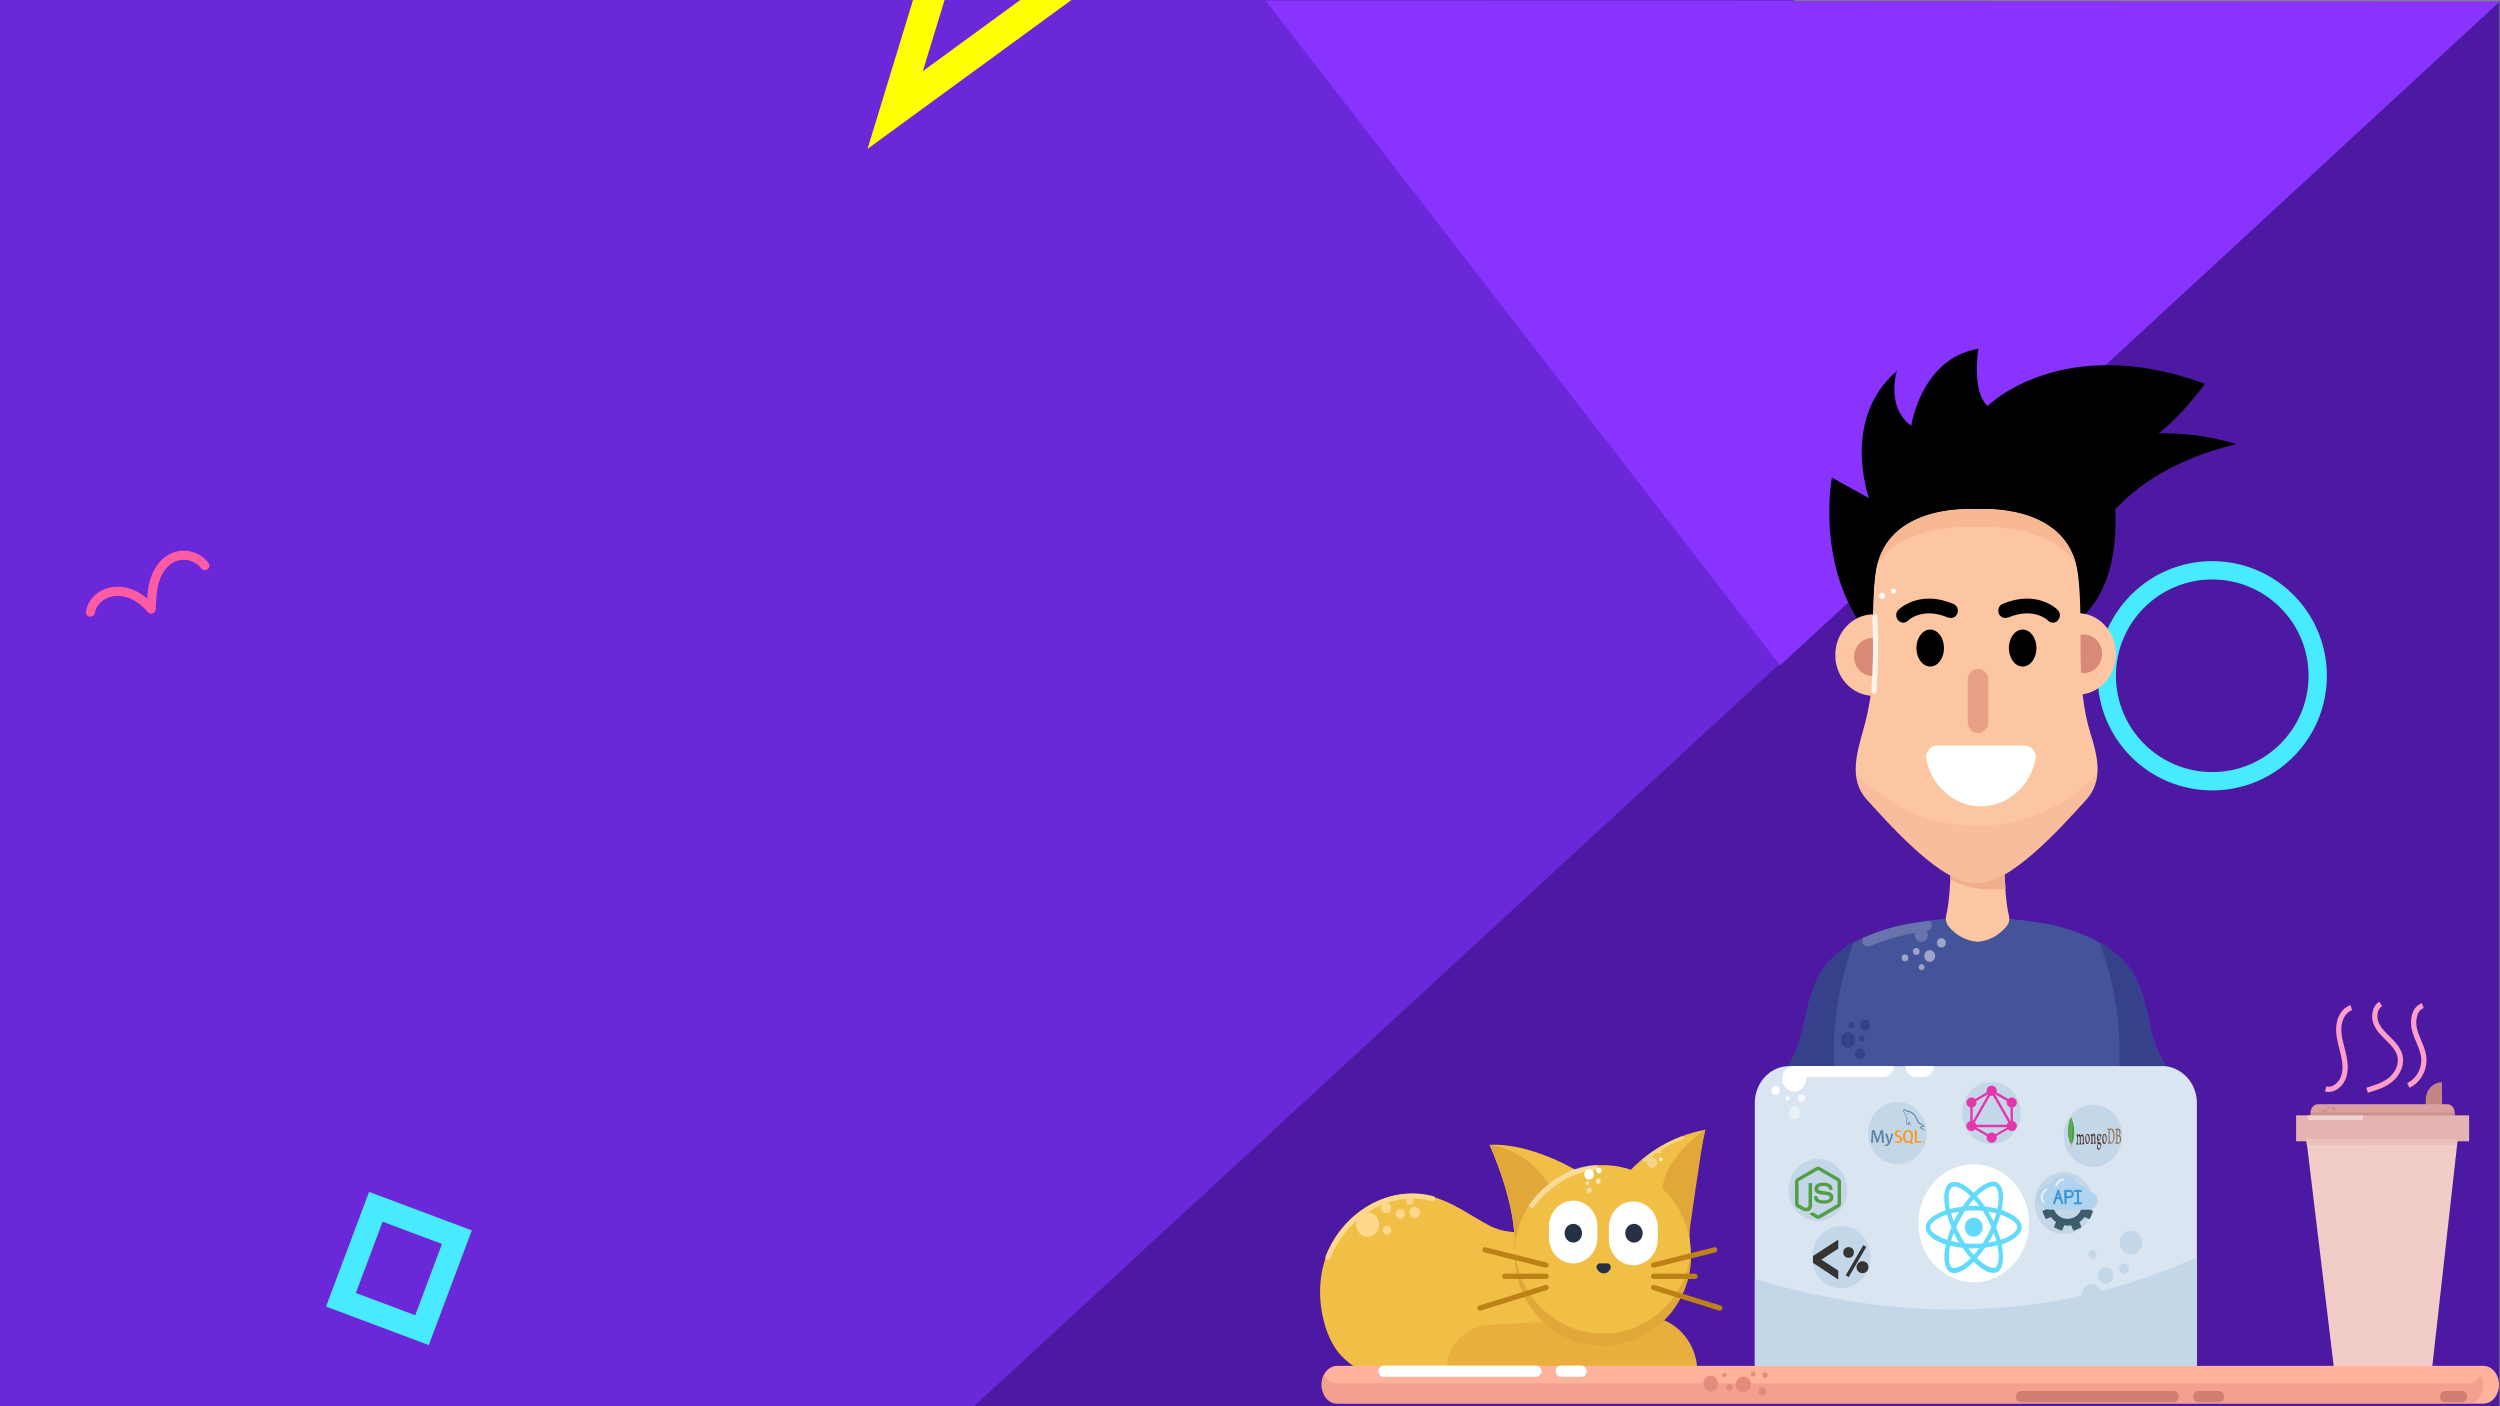 <?xml version="1.0" encoding="utf-8"?>
<!-- Generator: Adobe Illustrator 24.1.1, SVG Export Plug-In . SVG Version: 6.00 Build 0)  -->
<svg version="1.1" id="Layer_2" xmlns="http://www.w3.org/2000/svg" xmlns:xlink="http://www.w3.org/1999/xlink" x="0px" y="0px"
	 viewBox="0 0 1920 1080" style="enable-background:new 0 0 1920 1080;" xml:space="preserve">
<rect x="0" y="0" width="1920" height="1080" fill="#808080" stroke="none"/>
<style type="text/css">
	.st0{fill:#6B28D8;}
	.st1{fill:#8833FE;}
	.st2{fill:#4D19A2;}
	.st3{fill:#DBFF00;}
	.st4{fill:#FD5CA4;}
	.st5{fill:#01FEA1;}
	.st6{fill:#47EAFE;}
	.st7{fill:none;stroke:#47EAFE;stroke-width:17.807;stroke-linecap:round;stroke-miterlimit:10;}
	.st8{fill:none;stroke:#FD5CA4;stroke-width:7;stroke-linecap:round;stroke-linejoin:round;stroke-miterlimit:10;}
	.st9{fill:none;stroke:#FFFF00;stroke-width:23.166;stroke-miterlimit:10;}
	.st10{fill:none;stroke:#47EAFE;stroke-width:14.072;stroke-linecap:round;stroke-miterlimit:10;}
	.st11{fill:#F1BE46;}
	.st12{fill:none;stroke:#FFD88C;stroke-width:4.025;stroke-linecap:round;stroke-linejoin:round;}
	.st13{fill:#C38685;}
	.st14{fill:#DAA09D;}
	.st15{fill:#E1A839;}
	.st16{fill:#43549A;}
	.st17{fill:#35428B;}
	.st18{fill:#E9AF3D;}
	.st19{fill:#D5E4EC;}
	.st20{fill:#FDC6A2;}
	.st21{fill:#D98A77;}
	.st22{fill:#F8B894;}
	.st23{fill:#F1AE8B;}
	.st24{fill:#DAE5F2;}
	.st25{fill:#C4D7E9;}
	.st26{opacity:0.2;fill:#E89E85;enable-background:new    ;}
	.st27{fill:#FFFFFF;}
	.st28{fill:#E99F86;}
	
		.st29{opacity:0.77;fill:none;stroke:#FFFFFF;stroke-width:4.025;stroke-linecap:round;stroke-linejoin:round;enable-background:new    ;}
	.st30{fill:#FFB29C;}
	.st31{opacity:0.45;fill:#E48C7C;enable-background:new    ;}
	.st32{fill:#D27E72;}
	.st33{fill:#E48C7C;}
	.st34{opacity:0.72;fill:#FFFFFF;enable-background:new    ;}
	.st35{opacity:0.42;fill:#FFFFFF;enable-background:new    ;}
	.st36{fill:none;stroke:#BE8116;stroke-width:4.025;stroke-linecap:round;stroke-linejoin:round;}
	.st37{fill:#253246;}
	.st38{opacity:0.44;fill:#FFFFFF;enable-background:new    ;}
	.st39{opacity:0.67;fill:#FFFFFF;enable-background:new    ;}
	.st40{opacity:0.47;fill:#FFFFFF;enable-background:new    ;}
	.st41{fill:#F3CDC8;}
	.st42{fill:#E4B4B0;}
	.st43{fill:#CD9190;}
	.st44{opacity:0.4;fill:#FFFFFF;enable-background:new    ;}
	.st45{opacity:0.34;fill:#FFFFFF;enable-background:new    ;}
	.st46{opacity:0.2;fill:#FFF4F9;enable-background:new    ;}
	.st47{opacity:0.49;fill:#FFF4F9;enable-background:new    ;}
	.st48{fill:#FFD88C;}
	.st49{fill:none;stroke:#FF9FC7;stroke-width:4.025;stroke-miterlimit:10;}
	.st50{fill:#61DAFB;}
	.st51{fill:#F2CCC7;enable-background:new    ;}
	.st52{fill:#ECC0BD;enable-background:new    ;}
	.st53{fill:#539E43;}
	.st54{fill:none;}
	.st55{fill:#5D87A1;}
	.st56{fill:#F8981D;}
	.st57{fill-rule:evenodd;clip-rule:evenodd;fill:#8E714E;}
	.st58{fill-rule:evenodd;clip-rule:evenodd;fill:#442D22;}
	.st59{fill-rule:evenodd;clip-rule:evenodd;fill:#FFFFFF;}
	.st60{fill-rule:evenodd;clip-rule:evenodd;fill:#A6A385;}
	.st61{fill-rule:evenodd;clip-rule:evenodd;fill:#499D4A;}
	.st62{fill-rule:evenodd;clip-rule:evenodd;fill:#58AA50;}
	.st63{fill:#343434;}
	.st64{fill:#E535AB;}
	.st65{fill:#3F5C6C;}
	.st66{fill:#B0D3F0;}
	.st67{fill:#ECF0F1;}
	.st68{fill:#3B97D3;}
</style>
<rect x="-554" y="540" class="st0" width="146" height="146"/>
<rect x="-554" y="686" class="st1" width="146" height="146"/>
<rect x="-554" y="832" class="st2" width="146" height="146"/>
<rect x="-257" y="580" class="st3" width="82" height="82"/>
<rect x="-257" y="662" class="st4" width="82" height="82"/>
<rect x="-257" y="744" class="st5" width="82" height="82"/>
<rect x="-257" y="832" class="st6" width="82" height="82"/>
<g>
	<g>
		<rect class="st0" width="1378" height="1080"/>
		<path class="st2" d="M1919.5,0.5L748,1080h1171.5C1919.5,1080,1919.5,1,1919.5,0.5z"/>
		<polygon class="st1" points="972,0.5 1367.1,511 1920,1 		"/>
	</g>
	
		<rect x="273.1" y="936.4" transform="matrix(0.936 0.351 -0.351 0.936 361.698 -45.524)" class="st7" width="66.5" height="76.3"/>
	<path class="st8" d="M69.4,470.1c1.1-6.4,6-11.9,12.1-14.3s13-2.1,19.1,0.3c6.1,2.4,11.3,6.7,15.5,11.7c0.3-7.7,0.6-15.6,3-22.9
		c2.5-7.3,7.4-14.2,14.6-17.1c8.2-3.3,18.4-0.4,23.6,6.6"/>
	<polyline class="st9" points="716.1,-9.1 687.5,84.5 821,-13 	"/>
	<circle class="st10" cx="1699" cy="519" r="81"/>
	<g>
		<g>
			<g id="Layer_1-2">
				<path class="st11" d="M1205.7,1029.8c0,6.8-0.7,14.1-4.8,19.4c-5.4,7-14.9,7.8-23.4,8.3l-74.5,2.9c-13.3,1-26.7,0.5-39.9-1.6
					c-13.3-2.2-25.5-9-34.7-19.4c-5.6-7.3-9.6-15.8-11.7-24.9c-3.1-11.7-3.7-24-1.8-35.9c6.7-40.6,46.2-69.7,84.2-59.8
					c16.4,4.2,30.1,14.7,45,22.6c16,8.3,32.7,2.7,47.7,10.2l7.1,3.5C1204,979.6,1206.3,1004.7,1205.7,1029.8z"/>
				<path class="st12" d="M1019.9,965.7c12.6-32.6,46.8-54,80.3-45.1"/>
				<path class="st13" d="M1875.6,868.6h-12.9l0.3-24.4c0.1-7.2,5.6-13,12.4-13l0,0L1875.6,868.6z"/>
				<path class="st14" d="M1780.4,848h98.9c3.2,0,5.8,2.8,5.8,6.2v13.7l0,0h-110.6l0,0v-13.7C1774.6,850.8,1777.2,848,1780.4,848z"
					/>
				<path class="st11" d="M1218.1,903.4c-2.2-1.6-39.5-25.8-74.1-24.2c0,0,22,47.6,19,81.5"/>
				<path class="st15" d="M1197.1,925l-7.3,7.6l-26.8,28c2-23.6-8-54-14.3-70c-2.4-6.3-4.3-10.5-4.7-11.3
					C1156.8,881.1,1183.5,889.4,1197.1,925z"/>
				<path class="st16" d="M1680.7,835.8L1680.7,835.8c-1.2,0.6-2.6,1.1-3.9,1.5l-0.7,0.2c-26.3,6.9-136.7,13.4-157.7,13.5h-0.6
					c-16.6,0-89-4.2-131.7-9.3l-4.3-0.3c-5.8-0.7-11-1.5-15.2-2.3c-2.4-0.4-4.5-0.9-6.2-1.3l-1.1-0.3l0,0c-3.9-1.1-5.7-2.2-4.5-3.3
					l0,0c0.3-0.3,0.7-0.5,1.1-0.6c2.9-1.2,5.6-2.9,8.1-4.9l0,0c1.8-1.4,3.4-2.9,5-4.7c0.1-0.1,0.3-0.2,0.4-0.4
					c1.1-1.2,2.2-2.6,3.1-3.9c0.2-0.2,0.3-0.3,0.4-0.5l0,0c5.7-9,9.6-19.2,11.7-29.8c2.2-9.2,3.9-18.6,7.1-27.5
					c2-6.3,4.8-12.2,8.4-17.6c1.1-1.6,2.3-3.1,3.5-4.6c0.7-0.8,1.4-1.6,2.2-2.4c5.4-5.3,11.5-9.9,18-13.5c2.4-1.3,4.8-2.6,7.3-3.7
					c12.7-5.6,26-9.5,39.5-11.5c3.9-0.6,7.4-1.1,11.2-1.6c11.7-1.5,23.9-2.4,36-2.7h0.6c15.8,0.3,31.6,1.7,47.2,4.2
					c16.3,2.3,32.1,7.4,46.8,15.3l0,0c1.6,0.9,3.2,1.9,4.7,2.9c2.3,1.5,4.6,3.1,6.7,4.8c2.3,1.8,4.4,3.7,6.5,5.7
					c7.1,7.5,12.3,16.8,15.1,27c2.3,7.3,3.9,15,5.7,22.5c2,11.4,6.2,22.3,12.1,32c1.1,1.6,2.2,3.1,3.5,4.4c1.6,1.9,3.4,3.6,5.4,5.1
					c1.3,1,2.6,1.8,3.9,2.7c1.3,0.8,2.7,1.5,4.1,2.1l0.7,0.3C1682,834.4,1681.9,835.1,1680.7,835.8z"/>
				<path class="st17" d="M1676.5,837.2c-17.2,3.5-34.5,5.9-51.9,7c9-49.9-2.6-94.6-12.2-120.5c6.4,3.6,12.4,8.1,17.7,13.3
					c25,24.9,14.5,69.6,41.7,91.2c2.5,2,5.2,3.6,8.1,4.9C1682.9,834.6,1681.4,835.9,1676.5,837.2z"/>
				<path class="st17" d="M1359.6,836.8c17.2,3.5,34.5,5.9,52,7c-9-49.9,2.6-94.6,12.2-120.5c-6.4,3.6-12.4,8.1-17.7,13.3
					c-25,24.9-14.5,69.6-41.7,91.2c-2.5,2.1-5.2,3.9-8.1,5.2C1353.1,834.2,1354.8,835.5,1359.6,836.8z"/>
				<ellipse class="st17" cx="1419.3" cy="798.7" rx="5.5" ry="5.9"/>
				<ellipse class="st17" cx="1421.9" cy="787.4" rx="2.5" ry="2.6"/>
				<ellipse class="st17" cx="1429.9" cy="797.7" rx="2.2" ry="2.3"/>
				<ellipse class="st17" cx="1432.4" cy="787.2" rx="3.9" ry="4.2"/>
				<ellipse class="st17" cx="1428.4" cy="809.4" rx="3.9" ry="4.1"/>
				<path class="st11" d="M1297.9,954.8l-55.6-42.8c5-8.2,11.3-15.5,18.6-21.4c9.2-7.7,19.5-13.8,30.6-17.9c5.9-2.2,12-3.9,18.2-5.1
					C1309.7,867.6,1295,931.4,1297.9,954.8z"/>
				<path class="st15" d="M1309.6,867.5c0,0-31.2,20.8-32.8,45.7l17,40.4l2.7-1.2C1296.6,952.4,1307.4,874.6,1309.6,867.5z"/>
				<path class="st18" d="M1110.6,1053.9c0-19.4,14.2-35.3,32.4-36.3l120.4-6.6c22.2,0,40.2,19.2,40.2,42.9l0,0L1110.6,1053.9
					L1110.6,1053.9z"/>
				<path class="st19" d="M1354.6,833.8c3.6-1.5,6.9-3.7,9.9-6.4c-1.5,3.7-3.4,7.3-5.6,10.6C1353.3,836.6,1351.4,835.2,1354.6,833.8
					z"/>
				<path class="st19" d="M1676.1,837.8c-1.8-2.8-3.4-5.8-4.7-8.8c2.5,2,5.2,3.6,8.1,4.9C1682.4,835.1,1680.9,836.4,1676.1,837.8z"
					/>
				<path d="M1439.9,493.2c-47.2-51.5-33-126.4-33-126.4l28.5,15.8c0,0-22-60.6,21.4-97.7c0,0-8.8,27.5,11,42.1
					c0,0,7.8-52.1,51.6-59.1c0,0-5.5,32.7,7.1,43.9c0,0,57.1-57.3,166.9-17c0,0-18.7,25.7-35.7,38c20.2-0.4,40.4,2.4,59.8,8.3
					c-44.7,10.3-91.9,35.2-113.5,79.9c-7.3,14.1-12.2,29.4-14.4,45.3"/>
				<path class="st20" d="M1542.8,703.1c0.8,2.9,0.1,6-1.8,8.3c-5.6,6.9-13.5,11.2-22.1,11.9h-0.3c-8.6-0.7-16.5-5-22.1-11.9
					c-1.9-2.3-2.5-5.4-1.8-8.3c5.2-22.1,3.3-68.2,3.3-68.2l20.6-7.4h0.3l20.6,7.4C1539.6,634.8,1537.6,681,1542.8,703.1z"/>
				<path d="M1622.2,366.3c0,6.5,14.8,77.2-26.9,111.1V366.3C1595.2,366.3,1622.2,365.7,1622.2,366.3z"/>
				<ellipse class="st20" cx="1438.9" cy="503.1" rx="29.4" ry="31.3"/>
				<ellipse class="st20" cx="1595.6" cy="502.2" rx="29.4" ry="31.3"/>
				<ellipse class="st21" cx="1437.6" cy="504.5" rx="13.6" ry="14.5"/>
				<ellipse class="st21" cx="1600.5" cy="502.1" rx="13.9" ry="14.8"/>
				<path class="st20" d="M1602.1,614.3c-19.2,21.1-57.7,64.4-84,64.4c0,0,0-0.5-0.2-1.5v1.5c-26.4,0-64.8-43.3-84-64.4
					c-14.6-16-7.6-36.6-2.5-55.3c3.7-13.1,5.9-26.5,6.8-40.1c1.4-25.9-1.2-51.2,1.8-77.2c6.1-53.3,69.2-51.3,78-50.8
					c8.9-0.5,71.9-2.5,78,50.8c4.7,40.6-2.8,81.8,9.4,121.3C1610.8,580.3,1615.8,599.3,1602.1,614.3z"/>
				<path class="st22" d="M1594.4,432.9c-20.1-29.8-68.4-28.4-76.4-28c-7.8-0.5-56.3-1.9-76.4,27.9c11.7-44.2,68-42.4,76.4-41.9
					C1526.3,390.4,1582.7,388.5,1594.4,432.9z"/>
				<path d="M1597.9,458.6v4.2c0-7.1-0.5-14.1-1.7-21.1c-6.1-53.3-69.2-51.3-78-50.8c-8.9-0.5-71.9-2.5-78,50.8
					c-1,8.5-1.6,17.1-1.7,25.8c-0.4-14.3,0.1-28.7,1.4-43c2.3-20.2,14.2-33.9,29.8-41.9c5.7-10.8,13.7-20.1,23.4-27.1
					c-3.6,6-5.4,12.9-5.1,20c4.8-9.8,12.3-17.9,21.4-23.1l-2.5,8.8c-1.3,4-2.2,8.2-2.7,12.5c9.6-0.7,19.3-0.7,29,0.2
					c10.5,0.7,20.7,3.2,30.5,7.4c17.5,6.9,29.9,23.6,32.2,43.3C1597.5,435.9,1598.1,447.2,1597.9,458.6z"/>
				<path class="st23" d="M1540.3,682.7c-20.3,2-34-2.5-42.5-7.4c0-1,0-1.9,0-2.9c6.1,3.7,12.9,5.8,19.8,6.1V677
					c0,1,0.2,1.5,0.2,1.5c5.8-0.2,11.6-1.8,16.8-4.6c1.6-0.8,3.2-1.6,4.8-2.5c0,1.1,0,2.2,0,3.4
					C1539.9,677.5,1540.3,680.2,1540.3,682.7z"/>
				<path class="st24" d="M1687.2,847.1v201.2h-339.5V847.1c0-10.9,5.8-20.8,15-25.5c3.1-1.7,6.6-2.6,10.1-2.8l0,0c0.5,0,1,0,1.4,0
					h286.2c0.8-0.1,1.6-0.1,2.4,0l0,0c3.3,0.3,6.6,1.3,9.6,3C1681.5,826.6,1687.2,836.4,1687.2,847.1z"/>
				<path class="st25" d="M1687.2,965.3v93.9h-339.5v-77.1C1418.9,1004.3,1551.2,1028.3,1687.2,965.3z"/>
				<ellipse cx="1541.8" cy="361.1" rx="5.6" ry="6"/>
				<ellipse cx="1556.6" cy="355.5" rx="3" ry="3.2"/>
				<ellipse cx="1547.4" cy="350.8" rx="3" ry="3.2"/>
				<ellipse cx="1625.5" cy="287.2" rx="5.1" ry="5.4"/>
				<path class="st26" d="M1610.9,594c-0.5,7.7-3.6,14.9-8.7,20.4c-19.2,21.1-57.7,64.4-84,64.4c0,0,0-0.5-0.2-1.5v1.5
					c-26.4,0-64.8-43.3-84-64.4c-5.1-5.4-8.2-12.7-8.6-20.4C1476.9,647.8,1559.3,647.8,1610.9,594L1610.9,594z"/>
				<path class="st27" d="M1555.2,572.7c4.6,0,8.3,4,8.3,8.9c0,0.7-0.1,1.4-0.3,2.1c-5.3,24.6-28.3,40-51.4,34.4
					c-16.1-3.9-28.6-17.3-32.3-34.4c-1.1-4.8,1.6-9.6,6.1-10.8c0.7-0.2,1.3-0.3,2-0.3H1555.2z"/>
				<ellipse class="st27" cx="1445.4" cy="457.6" rx="2.2" ry="2.3"/>
				<ellipse class="st27" cx="1454.2" cy="454.1" rx="1.9" ry="2"/>
				<path d="M1503.4,470.7c-0.9,3-3.9,4.6-6.7,3.6c0,0,0,0-0.1,0h-0.5c-19.5-8.3-30.4,1.9-30.8,2.4c-1,1-2.3,1.5-3.6,1.5h-0.3
					c-2.9-0.2-5.2-2.8-5.1-6c0,0,0,0,0,0c0.1-1.5,0.6-2.8,1.6-3.8c0.7-0.7,16.2-15.7,42.2-4.6
					C1502.8,464.7,1504.3,467.8,1503.4,470.7z"/>
				<path d="M1534.9,470.7c0.9,3,3.9,4.6,6.7,3.6c0,0,0,0,0.1,0h0.5c19.5-8.3,30.4,1.9,30.8,2.4c1,1,2.3,1.5,3.6,1.5h0.3
					c2.9-0.2,5.2-2.8,5.1-6c0,0,0,0,0,0c-0.1-1.5-0.7-2.8-1.7-3.8c-0.6-0.7-16.1-15.7-42.2-4.6
					C1535.5,464.7,1534.1,467.8,1534.9,470.7z"/>
				<path class="st28" d="M1519.1,513.7L1519.1,513.7c4.4,0,7.9,3.8,7.9,8.4v32.5c0,4.7-3.5,8.4-7.9,8.4l0,0c-4.4,0-7.9-3.8-7.9-8.4
					v-32.5C1511.2,517.5,1514.8,513.7,1519.1,513.7z"/>
				<ellipse cx="1482.4" cy="497.7" rx="10.6" ry="14.2"/>
				<ellipse cx="1553.4" cy="497.7" rx="10.6" ry="14.2"/>
				<path class="st29" d="M1440,473.6c0.8,19.1,0.6,38.2-0.8,57.2"/>
				<path class="st30" d="M1026.9,1049h880.4c6.6,0,11.9,6.5,11.9,14.5v0c0,8-5.3,14.5-11.9,14.5h-880.4c-6.6,0-11.9-6.5-11.9-14.5
					v0C1014.9,1055.5,1020.3,1049,1026.9,1049z"/>
				<path class="st31" d="M1907.2,1063.5c0,8-5.3,14.5-11.8,14.5h-868.8c-6.5,0-11.7-6.5-11.7-14.5l0,0c0-2.8,0.6-5.5,1.8-7.8
					c2.2,4.2,5.9,6.7,9.9,6.7h868.8c3.1,0,6.1-1.5,8.3-4.2c0.6-0.7,1.1-1.6,1.6-2.5C1906.6,1058.1,1907.2,1060.8,1907.2,1063.5z"/>
				<path class="st32" d="M1552.2,1068.3h117.2c2.2,0,4,1.9,4,4.3l0,0c0,2.4-1.8,4.3-4,4.3h-117.2c-2.2,0-4-1.9-4-4.3l0,0
					C1548.2,1070.2,1550,1068.3,1552.2,1068.3z"/>
				<path class="st32" d="M1688.3,1068.3h15.8c2.2,0,4,1.9,4,4.3l0,0c0,2.4-1.8,4.3-4,4.3h-15.8c-2.2,0-4-1.9-4-4.3l0,0
					C1684.3,1070.2,1686.1,1068.3,1688.3,1068.3z"/>
				<path class="st27" d="M1062.6,1048.8h117.2c2.2,0,4,1.9,4,4.3l0,0c0,2.4-1.8,4.3-4,4.3h-117.2c-2.2,0-4-1.9-4-4.3l0,0
					C1058.6,1050.7,1060.4,1048.8,1062.6,1048.8z"/>
				<path class="st27" d="M1198.8,1048.8h15.8c2.2,0,4,1.9,4,4.3l0,0c0,2.4-1.8,4.3-4,4.3h-15.8c-2.2,0-4-1.9-4-4.3l0,0
					C1194.7,1050.7,1196.5,1048.8,1198.8,1048.8z"/>
				<path class="st32" d="M1877.5,1068.3h13.7c1.9,0,3.5,1.9,3.5,4.3l0,0c0,2.4-1.6,4.3-3.5,4.3h-13.7c-1.9,0-3.5-1.9-3.5-4.3l0,0
					C1874,1070.2,1875.6,1068.3,1877.5,1068.3z"/>
				<ellipse class="st25" cx="1617.2" cy="979.6" rx="6" ry="6.4"/>
				<ellipse class="st25" cx="1457.2" cy="870.2" rx="22.5" ry="23.9"/>
				<ellipse class="st25" cx="1607" cy="963.6" rx="3.1" ry="3.3"/>
				<ellipse class="st25" cx="1606.4" cy="994.2" rx="7.5" ry="8"/>
				<ellipse class="st25" cx="1631.3" cy="974.3" rx="3.7" ry="3.9"/>
				<ellipse class="st25" cx="1636.6" cy="954.2" rx="8.6" ry="9.2"/>
				<path class="st27" d="M1446.7,827.1h-68.8v-8.3h76.6C1454.5,823.4,1451,827.1,1446.7,827.1z"/>
				<path class="st27" d="M1477.4,827.1h-6.2c-4.3,0-7.8-3.7-7.8-8.3h21.8C1485.2,823.4,1481.7,827.1,1477.4,827.1z"/>
				<ellipse class="st33" cx="1338.9" cy="1063.3" rx="5.8" ry="6.1"/>
				<ellipse class="st33" cx="1355.5" cy="1056.1" rx="2.1" ry="2.2"/>
				<ellipse class="st33" cx="1313.8" cy="1062.6" rx="5.6" ry="6"/>
				<ellipse class="st33" cx="1324.3" cy="1056" rx="1.6" ry="1.7"/>
				<ellipse class="st33" cx="1328.2" cy="1065.4" rx="2.5" ry="2.6"/>
				<ellipse class="st33" cx="1353.4" cy="1068.6" rx="3" ry="3.2"/>
				<ellipse class="st33" cx="1346.4" cy="1055.3" rx="1.8" ry="1.9"/>
				<ellipse class="st11" cx="1230.9" cy="963.7" rx="67.7" ry="68.9"/>
				<path class="st15" d="M1298.7,964.5c0,38.1-30.3,68.9-67.7,68.9s-67.7-30.9-67.7-68.9c0-1.6,0-3.1,0-4.7
					c2.7,35.9,31.9,64.4,67.7,64.4c35.8,0,65.2-28.5,67.5-64.4C1298.5,961.4,1298.7,962.9,1298.7,964.5z"/>
				<ellipse class="st27" cx="1377.9" cy="828.5" rx="9.2" ry="9.8"/>
				<ellipse class="st34" cx="1383.6" cy="843.4" rx="2.8" ry="3"/>
				<ellipse class="st35" cx="1378.4" cy="854.9" rx="4.6" ry="4.9"/>
				<ellipse class="st27" cx="1363.6" cy="837.6" rx="3.2" ry="3.4"/>
				<ellipse class="st27" cx="1372.9" cy="843.7" rx="1.5" ry="1.6"/>
				<line class="st36" x1="1187.4" y1="971.6" x2="1140.5" y2="959.9"/>
				<line class="st36" x1="1187.4" y1="988.8" x2="1136.6" y2="1004.6"/>
				<line class="st36" x1="1187.4" y1="980.2" x2="1155.6" y2="980.2"/>
				<line class="st36" x1="1270" y1="971.6" x2="1316.9" y2="959.9"/>
				<line class="st36" x1="1270" y1="988.8" x2="1320.8" y2="1004.6"/>
				<line class="st36" x1="1270" y1="980.2" x2="1301.8" y2="980.2"/>
				<path class="st27" d="M1208.2,922.1L1208.2,922.1c10.3,0,18.6,8.9,18.6,19.8v8.6c0,10.9-8.3,19.8-18.6,19.8h0
					c-10.3,0-18.6-8.9-18.6-19.8v-8.6C1189.7,930.9,1198,922.1,1208.2,922.1z"/>
				<ellipse class="st37" cx="1208.3" cy="947.1" rx="6.7" ry="7.2"/>
				<path class="st27" d="M1254.3,922.7L1254.3,922.7c10.4,0,18.9,9,18.9,20.1v8.8c0,11.1-8.4,20.1-18.8,20.1h0
					c-10.4,0-18.8-9-18.8-20.1v-8.8C1235.5,931.7,1243.9,922.7,1254.3,922.7z"/>
				<path class="st37" d="M1228.8,970.2c-1.4,0-2.6,1.2-2.7,2.8c0,0.7,0.2,1.4,0.7,1.9c1.4,2.8,4.8,3.9,7.5,2.4
					c0.9-0.5,1.7-1.4,2.2-2.4c0.9-1.2,0.8-2.9-0.3-3.9c-0.5-0.4-1-0.7-1.6-0.7H1228.8z"/>
				<path class="st38" d="M1226.7,894.6c-31.2,0.8-50.7,28.5-51.7,29.7l-1.2,1.7l3.1,2.5l1.2-1.7c0-0.2,19.5-27.3,48.6-28
					C1226.8,898.8,1226.6,894.6,1226.7,894.6z"/>
				<ellipse class="st27" cx="1220.4" cy="901.9" rx="3.7" ry="4"/>
				<ellipse class="st39" cx="1219" cy="908.6" rx="1.3" ry="1.4"/>
				<ellipse class="st40" cx="1220.4" cy="914.2" rx="1.9" ry="2"/>
				<ellipse class="st39" cx="1227.5" cy="907.1" rx="1.8" ry="2"/>
				<ellipse class="st27" cx="1228" cy="898.9" rx="2" ry="2.2"/>
				<path class="st41" d="M1888.6,869.2l-1.1,7.3h-115.2l-1.1-7.3c-0.3-2.1,1-4,2.9-4.4c0.2,0,0.4,0,0.6-0.1h110.6
					c1.9,0,3.5,1.7,3.5,3.7C1888.7,868.7,1888.7,868.9,1888.6,869.2z"/>
				<rect x="1763.4" y="856.6" class="st42" width="132.9" height="19.9"/>
				<rect x="1774.6" y="854.4" class="st43" width="110.6" height="2.2"/>
				<ellipse class="st43" cx="1785.2" cy="854" rx="2" ry="2.2"/>
				<ellipse class="st43" cx="1792.4" cy="851.5" rx="1.5" ry="1.6"/>
				<ellipse class="st43" cx="1787.9" cy="850.7" rx="1.1" ry="1.2"/>
				<path class="st42" d="M1781.4,849.9"/>
				<rect x="1772.3" y="856.5" class="st44" width="42.5" height="3.7"/>
				<ellipse class="st37" cx="1254.9" cy="947.1" rx="6.7" ry="7.2"/>
				<path class="st45" d="M1275.3,883.4c6-3.7,12.2-6.8,18.8-9.1l-2.5-1.7c-11.1,4.1-21.4,10.2-30.6,17.9l2.3,2.4
					c0,0,0.6-0.7,1.8-1.8c-0.2,0.5-0.3,1-0.3,1.5c-0.1,2.3,1.5,4.2,3.7,4.4c2.2,0.1,4-1.7,4.1-3.9s-1.5-4.2-3.7-4.4
					c-0.1,0-0.1,0-0.2,0c-0.2,0-0.5,0-0.7,0c1.4-1.2,3.2-2.5,5.3-3.9c0.1,0.7,0.7,1.1,1.3,1.1c0.7,0,1.3-0.6,1.4-1.4
					c0,0,0-0.1,0-0.1C1275.8,884,1275.6,883.6,1275.3,883.4z"/>
				<ellipse class="st27" cx="1275.5" cy="890.4" rx="1.2" ry="1.3"/>
				<path class="st46" d="M1480.2,714.9h-0.5c0.5,0.8,0.8,1.8,0.9,2.8c0.2,3-2,5.5-4.7,5.7s-5.2-2.1-5.3-5c0-0.7,0.1-1.4,0.3-2
					c-12.1,2.2-24,5.7-35.4,10.3c-0.4,0.2-0.9,0.3-1.4,0.2c-2.2,0-3.9-1.9-3.9-4.2c0-0.9,0.3-1.8,0.8-2.5c12.7-5.6,26-9.5,39.5-11.5
					c3.9-0.6,7.4-1.1,11.2-1.6c1.1,0.6,1.8,1.8,2,3.2C1483.9,712.4,1482.4,714.5,1480.2,714.9
					C1480.2,714.9,1480.2,714.9,1480.2,714.9z"/>
				<ellipse class="st47" cx="1463" cy="735.6" rx="2.6" ry="2.7"/>
				<ellipse class="st47" cx="1475.8" cy="742.8" rx="2.2" ry="2.3"/>
				<ellipse class="st47" cx="1482" cy="734.2" rx="4.2" ry="4.5"/>
				<ellipse class="st47" cx="1471.7" cy="730.7" rx="2.6" ry="2.7"/>
				<ellipse class="st47" cx="1491" cy="724.1" rx="3.4" ry="3.6"/>
				<ellipse class="st48" cx="1050.3" cy="940.4" rx="8.8" ry="9.4"/>
				<ellipse class="st48" cx="1064.5" cy="927.6" rx="3.8" ry="4"/>
				<ellipse class="st48" cx="1065.2" cy="944.8" rx="3.2" ry="3.4"/>
				<ellipse class="st48" cx="1082.7" cy="922.3" rx="2.8" ry="3"/>
				<ellipse class="st48" cx="1075.5" cy="932.2" rx="3.4" ry="3.7"/>
				<ellipse class="st48" cx="1086.4" cy="931.2" rx="4.1" ry="4.4"/>
				<ellipse class="st27" cx="1515.8" cy="939.5" rx="42.5" ry="45.3"/>
				<ellipse class="st25" cx="1396.1" cy="913.9" rx="22.5" ry="23.9"/>
				<ellipse class="st25" cx="1414.1" cy="965.5" rx="22.5" ry="23.9"/>
				<ellipse class="st25" cx="1607.4" cy="872.3" rx="22.5" ry="23.9"/>
				<ellipse class="st25" cx="1529.4" cy="854.8" rx="22.5" ry="23.9"/>
				<ellipse class="st25" cx="1585.1" cy="924.1" rx="22.5" ry="23.9"/>
			</g>
			<path class="st49" d="M1786.1,836.3c5.9,1.6,11.9-3.4,13.9-9.5c2-6.1,0.8-12.8-0.7-19c-1.6-6.2-3.5-12.5-3.1-19
				s3.8-13.2,9.6-14.9"/>
			<path class="st49" d="M1817.9,837.3c6.1-1.8,12.4-3.7,17.6-7.7c5.1-4,8.9-10.7,7.9-17.4c-0.8-5.5-4.6-9.9-8.5-13.7
				c-3.8-3.8-8-7.5-10.1-12.7c-2-5.1-1-12.2,3.6-14.7"/>
			<path class="st49" d="M1849.6,833.6c7.6-3.4,12.6-12.4,11.9-21.1c-0.7-7.4-5-13.9-7-21.1c-2-7.2-0.5-16.8,6.2-19.1"/>
			<g>
				<path class="st50" d="M1552.7,942.5c0-5.2-6.1-10.1-15.5-13.2c2.2-10.2,1.2-18.3-3-20.9c-1-0.6-2.1-0.9-3.4-0.9v3.6
					c0.7,0,1.2,0.1,1.7,0.4c2,1.2,2.9,6,2.2,12.1c-0.2,1.5-0.4,3.1-0.8,4.7c-2.9-0.8-6.2-1.4-9.5-1.7c-2-3-4.1-5.6-6.2-8
					c4.9-4.8,9.5-7.5,12.6-7.5v-3.6l0,0c-4.1,0-9.5,3.1-15,8.6c-5.5-5.4-10.9-8.5-15-8.5v3.6c3.1,0,7.7,2.6,12.6,7.5
					c-2.1,2.4-4.2,5-6.2,8c-3.4,0.4-6.6,1-9.6,1.8c-0.3-1.6-0.6-3.2-0.8-4.6c-0.7-6.1,0.2-10.9,2.2-12.1c0.5-0.3,1-0.4,1.7-0.4v-3.6
					l0,0c-1.3,0-2.4,0.3-3.4,0.9c-4.2,2.6-5.2,10.7-3,20.8c-9.3,3.1-15.4,8-15.4,13.2c0,5.2,6.1,10.1,15.5,13.2
					c-2.2,10.2-1.2,18.3,3,20.9c1,0.6,2.1,0.9,3.4,0.9c4.1,0,9.5-3.1,15-8.6c5.5,5.4,10.9,8.5,15,8.5c1.3,0,2.4-0.3,3.4-0.9
					c4.2-2.6,5.2-10.7,3-20.8C1546.6,952.6,1552.7,947.6,1552.7,942.5z M1533.1,931.8c-0.6,2.1-1.2,4.2-2,6.3
					c-0.6-1.3-1.3-2.6-2-3.8c-0.7-1.3-1.4-2.5-2.2-3.7C1529.1,930.9,1531.2,931.3,1533.1,931.8z M1526.3,948.8
					c-1.2,2.2-2.4,4.2-3.6,6.1c-2.2,0.2-4.5,0.3-6.8,0.3c-2.3,0-4.5-0.1-6.8-0.3c-1.2-1.9-2.5-3.9-3.6-6.1c-1.1-2.1-2.2-4.2-3.1-6.4
					c0.9-2.1,2-4.3,3.1-6.4c1.2-2.2,2.4-4.2,3.6-6.1c2.2-0.2,4.5-0.3,6.8-0.3c2.3,0,4.5,0.1,6.8,0.3c1.2,1.9,2.5,3.9,3.6,6.1
					c1.1,2.1,2.2,4.2,3.1,6.4C1528.4,944.6,1527.4,946.7,1526.3,948.8z M1531.1,946.7c0.8,2.1,1.5,4.3,2.1,6.4c-2,0.5-4,0.9-6.2,1.3
					c0.7-1.2,1.5-2.5,2.2-3.8C1529.8,949.3,1530.5,948,1531.1,946.7z M1515.9,963.8c-1.4-1.5-2.8-3.2-4.2-5.1
					c1.4,0.1,2.7,0.1,4.1,0.1c1.4,0,2.8,0,4.2-0.1C1518.7,960.6,1517.3,962.3,1515.9,963.8z M1504.7,954.4c-2.1-0.3-4.2-0.8-6.2-1.3
					c0.6-2.1,1.2-4.2,2-6.3c0.6,1.3,1.3,2.6,2,3.8C1503.2,951.9,1504,953.2,1504.7,954.4z M1515.8,921.1c1.4,1.5,2.8,3.2,4.2,5.1
					c-1.4-0.1-2.7-0.1-4.1-0.1c-1.4,0-2.8,0-4.2,0.1C1513,924.3,1514.4,922.6,1515.8,921.1z M1504.7,930.5c-0.7,1.2-1.5,2.5-2.2,3.8
					c-0.7,1.3-1.3,2.6-2,3.8c-0.8-2.1-1.5-4.3-2.1-6.4C1500.5,931.3,1502.5,930.9,1504.7,930.5z M1491.1,950.6
					c-5.3-2.4-8.8-5.6-8.8-8.1c0-2.5,3.4-5.7,8.8-8.1c1.3-0.6,2.7-1.1,4.2-1.6c0.9,3.1,2,6.4,3.4,9.7c-1.4,3.3-2.5,6.6-3.3,9.7
					C1493.8,951.7,1492.4,951.1,1491.1,950.6z M1499.2,973.4c-2-1.2-2.9-6-2.2-12.1c0.2-1.5,0.4-3.1,0.8-4.7
					c2.9,0.8,6.2,1.4,9.5,1.7c2,3,4.1,5.6,6.2,8c-4.9,4.8-9.5,7.5-12.6,7.5C1500.2,973.8,1499.6,973.7,1499.2,973.4z M1534.8,961.2
					c0.7,6.1-0.2,10.9-2.2,12.1c-0.5,0.3-1,0.4-1.7,0.4c-3.1,0-7.7-2.6-12.6-7.5c2.1-2.4,4.2-5,6.2-8c3.4-0.4,6.6-1,9.6-1.8
					C1534.4,958.2,1534.6,959.7,1534.8,961.2z M1540.6,950.6c-1.3,0.6-2.7,1.1-4.2,1.6c-0.9-3.1-2-6.4-3.4-9.7
					c1.4-3.3,2.5-6.6,3.3-9.7c1.5,0.5,2.9,1,4.2,1.6c5.3,2.4,8.8,5.6,8.8,8.1C1549.3,945,1545.9,948.2,1540.6,950.6z"/>
				<path class="st50" d="M1500.8,907.6L1500.8,907.6L1500.8,907.6z"/>
				<ellipse class="st50" cx="1515.8" cy="942.5" rx="6.9" ry="7.3"/>
				<path class="st50" d="M1530.8,907.5L1530.8,907.5L1530.8,907.5z"/>
			</g>
			<polygon class="st51" points="1887.4,876.2 1868,1049.3 1792.3,1049.3 1771.4,876 			"/>
			<polygon class="st52" points="1886.5,874.8 1886,879.4 1771.6,879.2 1771.1,874.8 			"/>
		</g>
		<g>
			<path class="st53" d="M1396.3,936c-0.6,0-1.1-0.1-1.5-0.4l-4.9-2.9c-0.7-0.4-0.4-0.6-0.1-0.6c1-0.3,1.2-0.4,2.2-1
				c0.1-0.1,0.3,0,0.4,0l3.7,2.2c0.1,0.1,0.3,0.1,0.4,0l14.6-8.5c0.1-0.1,0.2-0.2,0.2-0.4v-16.9c0-0.2-0.1-0.3-0.2-0.4l-14.6-8.4
				c-0.1-0.1-0.3-0.1-0.4,0l-14.6,8.4c-0.1,0.1-0.2,0.3-0.2,0.4v16.9c0,0.1,0.1,0.3,0.2,0.4l4,2.3c2.2,1.1,3.5-0.2,3.5-1.5V909
				c0-0.2,0.2-0.4,0.4-0.4h1.9c0.2,0,0.4,0.2,0.4,0.4v16.7c0,2.9-1.6,4.6-4.3,4.6c-0.8,0-1.5,0-3.4-0.9l-3.9-2.2
				c-1-0.6-1.5-1.6-1.5-2.7v-16.9c0-1.1,0.6-2.1,1.5-2.7l14.6-8.5c0.9-0.5,2.2-0.5,3.1,0l14.6,8.5c1,0.6,1.5,1.6,1.5,2.7v16.9
				c0,1.1-0.6,2.1-1.5,2.7l-14.6,8.5C1397.3,935.9,1396.8,936,1396.3,936L1396.3,936z M1400.8,924.4c-6.4,0-7.7-2.9-7.7-5.4
				c0-0.2,0.2-0.4,0.4-0.4h1.9c0.2,0,0.4,0.1,0.4,0.4c0.3,1.9,1.1,2.9,5,2.9c3.1,0,4.4-0.7,4.4-2.3c0-1-0.4-1.7-5.2-2.1
				c-4-0.4-6.5-1.3-6.5-4.5c0-3,2.5-4.7,6.7-4.7c4.7,0,7,1.6,7.3,5.1c0,0.1,0,0.2-0.1,0.3c-0.1,0.1-0.2,0.1-0.3,0.1h-1.9
				c-0.2,0-0.4-0.1-0.4-0.3c-0.4-2-1.6-2.7-4.6-2.7c-3.4,0-3.8,1.2-3.8,2.1c0,1.1,0.5,1.4,5,2c4.5,0.6,6.6,1.4,6.6,4.6
				C1408.1,922.5,1405.4,924.4,1400.8,924.4L1400.8,924.4z"/>
		</g>
		<g>
			<path class="st54" d="M1428.8,844.5h59.2v41h-59.2V844.5z"/>
			<path class="st55" d="M1446.9,877.6h-1.6c-0.1-2.7-0.2-5.2-0.5-7.6h0l-2.4,7.6h-1.2l-2.4-7.6h0c-0.2,2.3-0.3,4.8-0.3,7.6h-1.5
				c0.1-3.4,0.3-6.6,0.7-9.6h2l2.3,7h0l2.3-7h1.9C1446.6,871.6,1446.9,874.8,1446.9,877.6 M1453.9,870.6c-0.7,3.5-1.5,6.1-2.6,7.7
				c-0.8,1.2-1.7,1.9-2.7,1.9c-0.3,0-0.6-0.1-1-0.2v-0.9c0.2,0,0.4,0,0.7,0c0.5,0,0.8-0.1,1.1-0.4c0.3-0.3,0.5-0.7,0.5-1
				c0-0.3-0.1-0.8-0.4-1.6l-1.8-5.5h1.6l1.3,4.1c0.3,0.9,0.4,1.6,0.4,1.9c0.7-1.8,1.2-3.9,1.4-6L1453.9,870.6L1453.9,870.6
				L1453.9,870.6z"/>
			<path class="st56" d="M1475.2,877.6h-4.6v-9.6h1.5v8.4h3V877.6z M1469.5,877.9l-1.8-0.9c0.2-0.1,0.3-0.3,0.4-0.4
				c0.7-0.9,1.1-2.2,1.1-3.9c0-3.2-1.2-4.8-3.7-4.8c-1.2,0-2.2,0.4-2.9,1.2c-0.7,0.9-1.1,2.2-1.1,3.9c0,1.7,0.3,2.9,1,3.7
				c0.6,0.7,1.5,1.1,2.7,1.1c0.5,0,0.9-0.1,1.3-0.2l2.3,1.3L1469.5,877.9z M1463.8,875.7c-0.4-0.6-0.6-1.6-0.6-3
				c0-2.4,0.7-3.6,2.2-3.6c0.8,0,1.3,0.3,1.7,0.9c0.4,0.6,0.6,1.6,0.6,3c0,2.4-0.7,3.6-2.2,3.6
				C1464.7,876.6,1464.1,876.3,1463.8,875.7 M1460.9,875c0,0.8-0.3,1.5-0.9,2c-0.6,0.5-1.4,0.8-2.4,0.8c-0.9,0-1.8-0.3-2.7-0.9
				l0.4-0.8c0.8,0.4,1.4,0.6,2.1,0.6c0.6,0,1-0.1,1.4-0.4c0.3-0.3,0.5-0.6,0.5-1.1c0-0.6-0.4-1.1-1.1-1.5c-0.7-0.4-2-1.1-2-1.1
				c-0.7-0.5-1.1-1.1-1.1-2c0-0.8,0.3-1.4,0.8-1.9c0.5-0.5,1.2-0.7,2.1-0.7c0.9,0,1.7,0.2,2.4,0.7l-0.4,0.8
				c-0.6-0.3-1.2-0.4-1.8-0.4c-0.5,0-0.9,0.1-1.1,0.4c-0.3,0.2-0.4,0.5-0.4,0.9c0,0.6,0.4,1.1,1.2,1.5c0.7,0.4,2.1,1.2,2.1,1.2
				C1460.5,873.5,1460.9,874.1,1460.9,875"/>
			<path class="st55" d="M1477.1,864.9c-0.9,0-1.6,0.1-2.2,0.3c-0.2,0.1-0.4,0.1-0.5,0.3c0.1,0.1,0.1,0.2,0.2,0.4
				c0.1,0.2,0.4,0.5,0.6,0.7c0.2,0.2,0.5,0.4,0.7,0.5c0.4,0.3,1,0.4,1.4,0.7c0.3,0.2,0.5,0.4,0.8,0.5c0.1,0.1,0.2,0.2,0.4,0.3v0
				c-0.1-0.1-0.1-0.3-0.2-0.4l-0.3-0.3c-0.3-0.5-0.8-0.8-1.2-1.2c-0.4-0.3-1.2-0.6-1.3-1l0,0c0.3,0,0.6-0.1,0.8-0.2
				c0.4-0.1,0.8-0.1,1.2-0.2c0.2,0,0.4-0.1,0.6-0.2v-0.1c-0.2-0.2-0.4-0.5-0.6-0.7c-0.6-0.5-1.2-1-1.9-1.4c-0.4-0.2-0.8-0.4-1.2-0.6
				c-0.1-0.1-0.4-0.1-0.5-0.2c-0.2-0.3-0.3-0.6-0.5-0.9c-0.3-0.6-0.7-1.3-0.9-2c-0.2-0.5-0.3-0.9-0.6-1.3c-1.2-2-2.5-3.2-4.5-4.3
				c-0.4-0.2-0.9-0.3-1.5-0.5l-0.9,0c-0.2-0.1-0.4-0.3-0.5-0.4c-0.7-0.4-2.4-1.3-2.8-0.1c-0.3,0.8,0.5,1.5,0.7,1.9
				c0.2,0.3,0.5,0.6,0.6,0.9c0.1,0.2,0.1,0.4,0.2,0.6c0.2,0.5,0.4,1.1,0.6,1.6c0.1,0.2,0.3,0.5,0.4,0.7c0.1,0.1,0.3,0.2,0.3,0.4
				c-0.2,0.2-0.2,0.6-0.3,0.9c-0.4,1.3-0.3,2.9,0.3,3.9c0.2,0.3,0.6,0.9,1.2,0.7c0.5-0.2,0.4-0.9,0.6-1.4c0-0.1,0-0.2,0.1-0.3v0
				c0.2,0.3,0.3,0.6,0.5,1c0.4,0.6,1,1.2,1.5,1.5c0.3,0.2,0.5,0.6,0.8,0.7v0h0c-0.1-0.1-0.2-0.2-0.3-0.2c-0.2-0.2-0.4-0.5-0.6-0.7
				c-0.5-0.6-0.9-1.4-1.3-2.1c-0.2-0.4-0.3-0.8-0.5-1.1c-0.1-0.1-0.1-0.3-0.2-0.4c-0.2,0.3-0.4,0.5-0.6,0.8
				c-0.2,0.5-0.2,1.1-0.3,1.7l0,0c-0.4-0.1-0.5-0.5-0.6-0.8c-0.3-0.8-0.4-2.1-0.1-3.1c0.1-0.2,0.4-1,0.3-1.2
				c-0.1-0.2-0.3-0.3-0.4-0.5c-0.1-0.2-0.3-0.5-0.4-0.7c-0.3-0.6-0.4-1.4-0.7-2c-0.1-0.3-0.4-0.6-0.6-0.9c-0.2-0.3-0.5-0.5-0.6-0.9
				c-0.1-0.1-0.1-0.3,0-0.5c0-0.1,0.1-0.1,0.2-0.2c0.1-0.1,0.6,0,0.7,0.1c0.4,0.2,0.8,0.3,1.1,0.6c0.2,0.1,0.3,0.3,0.5,0.4h0.2
				c0.4,0.1,0.8,0,1.1,0.1c0.6,0.2,1.2,0.5,1.7,0.8c1.5,1,2.8,2.3,3.6,4c0.1,0.3,0.2,0.5,0.3,0.8c0.2,0.6,0.5,1.1,0.8,1.7
				c0.2,0.5,0.5,1.1,0.8,1.5c0.2,0.2,0.9,0.4,1.2,0.5c0.2,0.1,0.6,0.2,0.8,0.3c0.4,0.2,0.8,0.5,1.2,0.8
				C1476.5,864.3,1477.1,864.6,1477.1,864.9 M1465.3,854.8c-0.2,0-0.3,0-0.5,0.1v0h0c0.1,0.2,0.3,0.3,0.4,0.5
				c0.1,0.2,0.2,0.4,0.3,0.6l0,0c0.2-0.1,0.2-0.3,0.2-0.6c-0.1-0.1-0.1-0.2-0.1-0.2C1465.6,855,1465.4,854.9,1465.3,854.8"/>
			<path class="st56" d="M1478.2,877.6h0.2v-1.2h-0.4l-0.3,0.8l-0.3-0.8h-0.3v1.2h0.2v-0.9h0l0.3,0.9h0.2l0.3-0.9V877.6
				L1478.2,877.6z M1476.3,877.6h0.3v-1h0.3v-0.2h-0.9v0.2h0.3L1476.3,877.6L1476.3,877.6z"/>
		</g>
		<g>
			<path class="st57" d="M1626.2,867.8c0,0-0.1,0.2-0.1,0.3c0,0.7,0,2.4,0,3.6c0,0,0,0.1,0,0.1c0.1,0,0.4,0,0.6,0
				c0.3,0,0.5-0.1,0.6-0.2c0.3-0.3,0.4-0.9,0.4-1.6c0-1.6-0.5-2.2-1.3-2.2C1626.5,867.7,1626.3,867.7,1626.2,867.8L1626.2,867.8z
				 M1628.1,875.1c0-1.6-0.5-2.5-1.5-2.5c0,0-0.4,0-0.4,0c0,0-0.1,0-0.1,0.1c0,1.2,0,3,0,3.8c0,0.3,0.1,0.8,0.2,0.9
				c0.1,0.2,0.4,0.2,0.6,0.2C1627.6,877.5,1628.1,876.8,1628.1,875.1L1628.1,875.1z M1624.7,866.8c0.1,0,0.3,0,0.9,0
				c0.5,0,1,0,1.5,0c0.6,0,1.5,0.5,1.5,2.7c0,1.1-0.3,1.9-0.8,2.3c0,0,0,0,0,0.1c0.6,0.3,1.2,1.2,1.2,2.8c0,1.6-0.4,2.6-1.1,3.2
				c-0.4,0.4-0.9,0.5-1.4,0.5c-0.4,0-1.4-0.1-2-0.1c-0.1,0,0.1-0.6,0.1-0.7c0.1,0,0.2,0,0.4-0.1c0.2-0.1,0.2-0.2,0.3-0.9
				c0-0.6,0-2.6,0-4.1c0-2,0-3.3,0-4c0-0.5-0.1-0.7-0.3-0.8c-0.1,0-0.3-0.1-0.5-0.2C1624.5,867.5,1624.7,866.9,1624.7,866.8
				L1624.7,866.8z M1620.4,877.1c0.2,0.3,0.5,0.4,0.8,0.4c0.4,0,0.8-0.2,1.2-0.9c0.4-0.8,0.7-2,0.7-4c0-1.9-0.3-3.4-1-4.3
				c-0.4-0.5-0.8-0.7-1.4-0.7c-0.2,0-0.3,0-0.4,0.1c0,0-0.1,0.2-0.1,0.3c0,0.3,0,2.9,0,4.3c0,1.5,0,3.7,0,3.9
				C1620.3,876.5,1620.3,876.9,1620.4,877.1L1620.4,877.1z M1618.8,866.8c0.1,0,0.7,0,0.9,0c0.5,0,0.8,0,1.7,0
				c0.7,0,1.4,0.4,1.8,1.3c0.5,1,0.8,2.5,0.8,4.2c0,2.5-0.5,3.9-1,4.7c-0.5,0.8-1.2,1.3-2.1,1.3c-0.5,0-1.4,0-2.1,0h0
				c0-0.1,0.1-0.7,0.1-0.7c0.2,0,0.2-0.1,0.3-0.1c0.2-0.1,0.2-0.3,0.2-0.9c0-1.1,0-2.5,0-4.1c0-1.1,0-3.3,0-4c0-0.6-0.1-0.7-0.4-0.8
				c-0.1,0-0.3-0.1-0.5-0.2C1618.6,867.5,1618.7,866.9,1618.8,866.8L1618.8,866.8z"/>
			<path class="st58" d="M1609.8,877.7c-0.2,0-0.3-0.1-0.5-0.3c0,0-0.1-0.2-0.1-0.3c0-0.6,0-2.2,0-3.3c0-0.9-0.1-1.7-0.2-2.2
				c-0.2-0.6-0.5-1-0.9-1c-0.3,0-0.8,0.5-1.1,1.2c0,0-0.1,0.1-0.1,0c0-0.2,0-0.5,0-0.8c0-0.2-0.1-0.3-0.1-0.3
				c-0.2,0.3-0.9,0.6-1.1,0.7c-0.2,0.1-0.2,0.5,0,0.6h0c0.2,0.1,0.3,0.3,0.4,0.4c0.1,0.1,0.1,0.3,0.1,0.5c0,1.2,0,3.1,0,4.2
				c0,0.4-0.1,0.6-0.2,0.6l0,0c-0.1,0-0.2,0.1-0.3,0.1c0,0.1,0,0.6,0,0.7c0.1,0,0.5,0,0.9,0c0.5,0,0.7,0,0.9,0
				c0.1-0.1,0.1-0.6,0-0.7c-0.1,0-0.2,0-0.3-0.1c-0.1-0.1-0.2-0.2-0.2-0.6c0-0.9,0-2.7,0-4c0-0.3,0-0.5,0.1-0.6
				c0.2-0.3,0.4-0.6,0.7-0.6c0.2,0,0.4,0.2,0.5,0.4c0.2,0.3,0.2,0.7,0.2,1c0,0.7,0,2.1,0,3.3c0,0.7,0,0.8-0.1,0.9
				c-0.1,0-0.2,0.1-0.3,0.1c-0.1,0.1,0,0.6,0,0.7c0.2,0,0.5,0,0.8,0c0.5,0,0.8,0,0.9,0C1609.8,878.3,1609.8,877.9,1609.8,877.7
				L1609.8,877.7z M1611.9,871.4c-0.4,0-0.6,0.7-0.6,1.7c0,1.1,0.2,2.3,0.8,2.3c0.1,0,0.3-0.1,0.4-0.3c0.1-0.3,0.2-0.9,0.2-1.5
				C1612.7,872.3,1612.4,871.4,1611.9,871.4L1611.9,871.4z M1611.8,878.7c-0.1,0-0.3,0.1-0.3,0.2c-0.3,0.4-0.5,0.9-0.5,1.4
				c0,0.5,0.1,0.9,0.3,1.2c0.2,0.4,0.5,0.6,0.9,0.6c0.8,0,1.1-0.9,1.1-1.8c0-0.6-0.1-1-0.4-1.3
				C1612.6,878.8,1612.3,878.7,1611.8,878.7L1611.8,878.7z M1611.9,883c-0.5,0-0.8-0.2-1.1-0.7c-0.3-0.5-0.4-1.2-0.4-1.6
				c0-0.1,0-0.5,0.1-0.8c0.1-0.2,0.3-0.6,0.7-1.2c0,0,0,0,0-0.1c0,0,0-0.1,0-0.1c-0.3-0.3-0.5-0.8-0.5-1v0c0-0.1,0-0.2,0-0.3
				c0.1-0.1,0.1-0.2,0.2-0.3c0.1-0.2,0.3-0.3,0.3-0.5c0,0,0-0.1,0-0.1c0,0,0-0.1,0-0.1c-0.5-0.4-0.8-1.2-0.8-2.5
				c0-0.8,0.2-1.6,0.5-2.1c0.2-0.4,0.7-0.8,1.1-0.8h0c0.3,0,0.5,0.2,0.8,0.4c0.1,0.1,0.3,0.2,0.5,0.2c0.3,0,0.4-0.2,0.5-0.4
				c0,0,0,0.1,0,0.3c0,0.2,0,0.5-0.1,0.8c-0.1,0.2-0.2,0.3-0.3,0.3h0c-0.1,0-0.2-0.1-0.2-0.1l0,0c0,0,0,0.1,0,0.1l0,0
				c0,0.1,0,0.6,0,0.7c0,1.4-0.2,1.9-0.5,2.4c-0.3,0.4-0.5,0.7-0.9,0.7c0,0,0,0-0.1,0c0,0-0.1,0-0.1,0h0c-0.1,0-0.2,0.2-0.2,0.5
				c0,0.2,0.1,0.5,0.4,0.6c0.1,0,0.1,0,0.2,0c0.4,0.1,0.9,0.1,1.2,0.3c0.3,0.3,0.6,1,0.6,1.8c0,1.2-0.4,2.4-1,3.1
				C1612.5,882.8,1612.2,883,1611.9,883L1611.9,883z M1616.1,871.5c-0.2,0-0.3,0.1-0.4,0.2c-0.3,0.4-0.4,1.2-0.4,2.3
				c0,2.2,0.5,3.7,1.2,3.7c0.2,0,0.4-0.1,0.5-0.4c0.2-0.4,0.3-1.2,0.3-2.3C1617.3,873,1616.8,871.5,1616.1,871.5L1616.1,871.5z
				 M1616.2,878.6c-1.3,0-1.7-2.1-1.7-4c0-1.4,0.2-2.4,0.7-3.1c0.3-0.5,0.8-0.7,1.1-0.7c1,0,1.6,1.5,1.6,3.7c0,1.5-0.3,2.7-0.8,3.4
				C1617,878.2,1616.6,878.6,1616.2,878.6L1616.2,878.6L1616.2,878.6z M1603,871.5c-0.2,0-0.3,0.1-0.4,0.2c-0.3,0.4-0.4,1.2-0.4,2.3
				c0,2.2,0.5,3.7,1.2,3.7c0.2,0,0.4-0.1,0.5-0.4c0.2-0.4,0.3-1.2,0.3-2.3C1604.2,873,1603.7,871.5,1603,871.5L1603,871.5z
				 M1603.2,878.6c-1.3,0-1.7-2.1-1.7-4c0-1.4,0.2-2.4,0.7-3.1c0.3-0.5,0.8-0.7,1.1-0.7c1,0,1.6,1.5,1.6,3.7c0,1.5-0.3,2.7-0.8,3.4
				C1603.9,878.2,1603.5,878.6,1603.2,878.6L1603.2,878.6z M1594.7,878.4c0,0,0-0.2,0-0.4c0-0.1,0-0.2,0-0.2c0.2,0,0.2-0.1,0.3-0.1
				c0.1-0.1,0.2-0.3,0.2-0.7c0-1,0-2.9,0-4.2v0c0-0.1,0-0.3-0.1-0.5c-0.1-0.2-0.3-0.3-0.4-0.4c-0.1,0-0.1-0.1-0.1-0.2
				c0-0.1,0-0.2,0.1-0.2c0.2,0,0.9-0.4,1.1-0.6c0,0,0,0.1,0,0.3l0,0.2c0,0.2,0,0.4,0,0.6c0,0.1,0,0.1,0.1,0.1c0,0,0,0,0,0
				c0.5-0.8,0.9-1.1,1.1-1.1c0.4,0,0.6,0.4,0.9,1.2c0,0,0,0.1,0.1,0.1c0,0,0,0,0,0c0.4-0.7,0.9-1.2,1.2-1.2c0.7,0,1.1,1.1,1.1,3.1
				c0,0.5,0,1.3,0,1.9c0,0.6,0,1.1,0,1.5c0,0.1,0.1,0.3,0.1,0.4c0.1,0.1,0.2,0.2,0.4,0.2h0c0,0.1,0,0.5,0,0.6c0,0-0.1,0-0.2,0
				c-0.2,0-0.4,0-0.6,0c-0.5,0-0.7,0-0.9,0c0-0.1,0-0.5,0-0.6c0.1,0,0.2-0.1,0.3-0.1c0.1-0.1,0.2-0.2,0.2-0.7c0-0.3,0-3,0-3.6
				c0-0.7-0.3-1.4-0.8-1.4c-0.2,0-0.5,0.2-0.8,0.6c0,0,0,0.1,0,0.2v0c0,0.3,0,0.7,0,1.4v1.1c0,0.7,0,1.4,0,2c0,0.4,0.1,0.4,0.2,0.5
				c0,0,0.1,0,0.1,0c0.1,0,0.1,0.1,0.2,0.1c0,0.1,0,0.3,0,0.5c0,0.1,0,0.1,0,0.2c-0.3,0-0.5,0-0.9,0c-0.1,0-0.3,0-0.5,0
				c-0.1,0-0.3,0-0.3,0c0,0,0-0.1,0-0.3c0-0.1,0-0.3,0-0.3c0,0,0.1,0,0.1,0c0.1,0,0.2-0.1,0.2-0.1c0.1-0.1,0.2-0.2,0.2-0.6
				c0-0.8,0-3.2,0-3.8c-0.1-1-0.3-1.4-0.7-1.4c-0.2,0-0.5,0.2-0.8,0.6c0,0.1-0.1,0.2-0.1,0.4v1c0,1.2,0,2.7,0,3.3
				c0,0.2,0,0.4,0.2,0.5c0,0,0.1,0,0.2,0.1l0.1,0c0,0.1,0,0.5,0,0.6c-0.1,0-0.2,0-0.3,0c-0.2,0-0.4,0-0.6,0c-0.3,0-0.4,0-0.6,0
				C1594.9,878.4,1594.8,878.4,1594.7,878.4L1594.7,878.4z"/>
			<path class="st59" d="M1590.8,882.4l-0.3-0.2c0,0,0-3.4-0.5-3.7c-0.4-1,0.1-40.5,1.4-0.1c0,0-0.5,0.5-0.5,1.4
				C1590.8,880.5,1590.8,882.4,1590.8,882.4L1590.8,882.4z"/>
			<path class="st60" d="M1590.8,882.4l-0.3-0.2c0,0,0-3.4-0.5-3.7c-0.4-1,0.1-40.5,1.4-0.1c0,0-0.5,0.5-0.5,1.4
				C1590.8,880.5,1590.8,882.4,1590.8,882.4L1590.8,882.4z"/>
			<path class="st59" d="M1591,879c0,0,2.7-3.9,2-12c-0.6-5.9-2-7.8-2.2-8.5c-0.2-0.5-0.3-1.4-0.3-1.4l0.1,16.4
				C1590.6,873.4,1590.4,878.4,1591,879"/>
			<path class="st61" d="M1591,879c0,0,2.7-3.9,2-12c-0.6-5.9-2-7.8-2.2-8.5c-0.2-0.5-0.3-1.4-0.3-1.4l0.1,16.4
				C1590.6,873.4,1590.4,878.4,1591,879"/>
			<path class="st59" d="M1590.4,879.2c0,0-2.5-3.8-2.3-10.5c0.1-6.7,1.9-9.9,2.2-10.5c0.2-0.5,0.2-0.7,0.2-1.3
				c0.2,0.7,0.1,11.1,0.1,12.3C1590.7,874,1590.5,878.4,1590.4,879.2z"/>
			<path class="st62" d="M1590.4,879.2c0,0-2.5-3.8-2.3-10.5c0.1-6.7,1.9-9.9,2.2-10.5c0.2-0.5,0.2-0.7,0.2-1.3
				c0.2,0.7,0.1,11.1,0.1,12.3C1590.7,874,1590.5,878.4,1590.4,879.2z"/>
		</g>
		<g>
			<g>
				<polygon class="st63" points="1433.3,957.6 1419.8,980.8 1417.5,979.5 1431,956.3 				"/>
				<ellipse class="st63" cx="1419.7" cy="961.9" rx="4.1" ry="4.1"/>
				<ellipse class="st63" cx="1430.4" cy="973.2" rx="4.6" ry="4.6"/>
			</g>
		</g>
		<polygon class="st63" points="1411.8,952 1392.4,964.6 1392.4,969.9 1411.8,982.7 1411.8,975.8 1398.8,967.4 1411.8,958.9 		"/>
		<g>
			<g>
				<g>
					<polygon class="st64" points="1513.7,867.2 1512.1,866.3 1529.9,835.2 1531.5,836.2 					"/>
				</g>
			</g>
			<g>
				<g>
					<rect x="1511.8" y="863.8" class="st64" width="35.6" height="1.9"/>
				</g>
			</g>
			<g>
				<g>
					<polygon class="st64" points="1530.3,875.2 1512.5,864.8 1513.4,863.2 1531.2,873.6 					"/>
				</g>
			</g>
			<g>
				<g>
					<polygon class="st64" points="1545.7,848.2 1527.9,837.8 1528.9,836.2 1546.7,846.6 					"/>
				</g>
			</g>
			<g>
				<g>
					<polygon class="st64" points="1513.4,848.2 1512.5,846.6 1530.3,836.2 1531.2,837.8 					"/>
				</g>
			</g>
			<g>
				<g>
					<polygon class="st64" points="1545.4,867.2 1527.6,836.2 1529.2,835.2 1547,866.3 					"/>
				</g>
			</g>
			<g>
				<g>
					<rect x="1513.2" y="845.4" class="st64" width="1.8" height="20.7"/>
				</g>
			</g>
			<g>
				<g>
					<rect x="1544.1" y="845.4" class="st64" width="1.8" height="20.7"/>
				</g>
			</g>
			<g>
				<g>
					<polygon class="st64" points="1530,874.4 1529.2,873 1544.6,864 1545.5,865.4 					"/>
				</g>
			</g>
			<path class="st64" d="M1548.4,866.7c-1.1,1.9-3.4,2.5-5.3,1.4c-1.9-1.1-2.5-3.5-1.4-5.3s3.4-2.5,5.3-1.4
				C1548.9,862.4,1549.5,864.8,1548.4,866.7"/>
			<path class="st64" d="M1517.5,848.7c-1.1,1.9-3.4,2.5-5.3,1.4s-2.5-3.5-1.4-5.3c1.1-1.9,3.4-2.5,5.3-1.4
				C1517.9,844.4,1518.5,846.8,1517.5,848.7"/>
			<path class="st64" d="M1510.7,866.7c-1.1-1.9-0.4-4.3,1.4-5.3c1.9-1.1,4.2-0.4,5.3,1.4c1.1,1.9,0.4,4.3-1.4,5.3
				C1514.2,869.2,1511.8,868.5,1510.7,866.7"/>
			<path class="st64" d="M1541.7,848.7c-1.1-1.9-0.4-4.3,1.4-5.3c1.9-1.1,4.2-0.4,5.3,1.4c1.1,1.9,0.4,4.3-1.4,5.3
				C1545.1,851.2,1542.8,850.5,1541.7,848.7"/>
			<path class="st64" d="M1529.6,877.6c-2.1,0-3.9-1.7-3.9-3.9s1.7-3.9,3.9-3.9c2.1,0,3.9,1.7,3.9,3.9
				C1533.5,875.9,1531.7,877.6,1529.6,877.6"/>
			<path class="st64" d="M1529.6,841.6c-2.1,0-3.9-1.7-3.9-3.9c0-2.2,1.7-3.9,3.9-3.9c2.1,0,3.9,1.7,3.9,3.9
				C1533.5,839.9,1531.7,841.6,1529.6,841.6"/>
		</g>
		<g id="Page-1">
			<g id="_x30_02---API">
				<path id="Shape" class="st65" d="M1598.3,928.9c-1.6,4.3-5.8,7.2-10.4,7.2c-4.6,0-8.8-2.9-10.4-7.2l-2.3-2.4l-3.3,2.1l-2.8,1.2
					c-0.3,0.1-0.5,0.5-0.4,0.9l2.1,5c0.1,0.3,0.5,0.5,0.9,0.4l3.5-1.4c1,1.5,2.3,2.8,3.8,3.8l-1.4,3.5c-0.1,0.2-0.1,0.4,0,0.5
					c0.1,0.2,0.2,0.3,0.4,0.4l5,2.1c0.2,0.1,0.4,0.1,0.5,0s0.3-0.2,0.4-0.4l1.4-3.5c1.8,0.3,3.6,0.3,5.4,0l1.4,3.5
					c0.1,0.2,0.2,0.3,0.4,0.4c0.2,0.1,0.4,0.1,0.5,0l5-2.1c0.2-0.1,0.3-0.2,0.4-0.4c0.1-0.2,0.1-0.4,0-0.5l-1.4-3.5
					c1.5-1,2.8-2.3,3.8-3.8l3.5,1.4c0.2,0.1,0.4,0.1,0.5,0c0.2-0.1,0.3-0.2,0.4-0.4l2.1-5c0.1-0.2,0.1-0.4,0-0.5s-0.2-0.3-0.4-0.4
					l-2-0.9h0l-3.2-2.4L1598.3,928.9z"/>
				<path id="Shape_1_" class="st66" d="M1611,922.2c0,3.7-3,6.8-6.8,6.8h-29.9c-5.3,0-9.6-4.3-9.6-9.6c0-5.3,4.3-9.6,9.6-9.6
					c0.2,0,0.5,0,0.7,0c1.6-4.3,5.8-7.2,10.4-7.2c4.6,0,8.8,2.9,10.4,7.2c0.1,0,0.2,0,0.3,0c3.5,0,6.7,2.2,7.9,5.6h0.1
					C1608,915.4,1611,918.4,1611,922.2L1611,922.2z"/>
				<path id="Shape_2_" class="st67" d="M1569.4,924.1c-0.2,0-0.5-0.1-0.6-0.3c-1.4-1.7-1.9-4-1.4-6.1c0.5-2.1,1.9-3.9,3.9-4.9
					c0.4-0.2,0.9,0,1.1,0.4s0,0.9-0.4,1.1c-1.9,0.9-3.2,2.9-3.2,5c0,1.3,0.4,2.5,1.2,3.5c0.2,0.2,0.2,0.6,0.1,0.8
					S1569.7,924.1,1569.4,924.1z"/>
				<g>
					<path id="Shape_3_" class="st68" d="M1577.5,924.9c-0.3,0-0.5-0.1-0.6-0.3c-0.1-0.2-0.2-0.5-0.1-0.7l3.2-9.6
						c0.1-0.4,0.6-0.6,1-0.5s0.6,0.6,0.5,1l-3.2,9.6C1578.2,924.7,1577.9,924.9,1577.5,924.9L1577.5,924.9z"/>
					<path id="Shape_4_" class="st68" d="M1583.9,924.9c-0.3,0-0.6-0.2-0.8-0.5l-3.2-9.6c-0.1-0.4,0.1-0.9,0.5-1s0.9,0.1,1,0.5
						l3.2,9.6c0.1,0.2,0,0.5-0.1,0.7C1584.4,924.8,1584.2,924.9,1583.9,924.9L1583.9,924.9z"/>
					<path id="Shape_5_" class="st68" d="M1582.6,921h-3.7c-0.4,0-0.8-0.4-0.8-0.8s0.4-0.8,0.8-0.8h3.7c0.4,0,0.8,0.4,0.8,0.8
						S1583,921,1582.6,921z"/>
					<path id="Shape_6_" class="st68" d="M1586.3,924.9c-0.4,0-0.8-0.4-0.8-0.8v-9.6c0-0.4,0.4-0.8,0.8-0.8s0.8,0.4,0.8,0.8v9.6
						C1587.1,924.6,1586.7,924.9,1586.3,924.9z"/>
					<path id="Shape_7_" class="st68" d="M1589.5,920.2h-3.2c-0.4,0-0.8-0.4-0.8-0.8v-4.8c0-0.4,0.4-0.8,0.8-0.8h3.2
						c1.8,0,3.2,1.4,3.2,3.2C1592.7,918.7,1591.2,920.2,1589.5,920.2z M1587.1,918.6h2.4c0.9,0,1.6-0.7,1.6-1.6
						c0-0.9-0.7-1.6-1.6-1.6h-2.4V918.6z"/>
					<path id="Shape_8_" class="st68" d="M1595.9,924.9c-0.4,0-0.8-0.4-0.8-0.8v-9.6c0-0.4,0.4-0.8,0.8-0.8c0.4,0,0.8,0.4,0.8,0.8
						v9.6C1596.7,924.6,1596.3,924.9,1595.9,924.9z"/>
					<path id="Shape_9_" class="st68" d="M1598.3,915.4h-4.8c-0.4,0-0.8-0.4-0.8-0.8s0.4-0.8,0.8-0.8h4.8c0.4,0,0.8,0.4,0.8,0.8
						S1598.7,915.4,1598.3,915.4z"/>
					<path id="Shape_10_" class="st68" d="M1598.3,924.9h-4.8c-0.4,0-0.8-0.4-0.8-0.8s0.4-0.8,0.8-0.8h4.8c0.4,0,0.8,0.4,0.8,0.8
						S1598.7,924.9,1598.3,924.9z"/>
				</g>
				<path id="Shape_11_" class="st67" d="M1579.1,911.4c-0.3,0-0.5-0.1-0.6-0.3c-0.1-0.2-0.2-0.5-0.1-0.7c1.8-5.3,6.1-5.3,6.3-5.3
					c0.4,0,0.8,0.4,0.8,0.8c0,0.4-0.4,0.8-0.8,0.8c-0.2,0-3.4,0.1-4.8,4.2C1579.8,911.2,1579.5,911.4,1579.1,911.4L1579.1,911.4z"/>
			</g>
		</g>
	</g>
	<line class="st54" x1="1462" y1="1179.7" x2="1461.3" y2="1179.7"/>
</g>
</svg>
